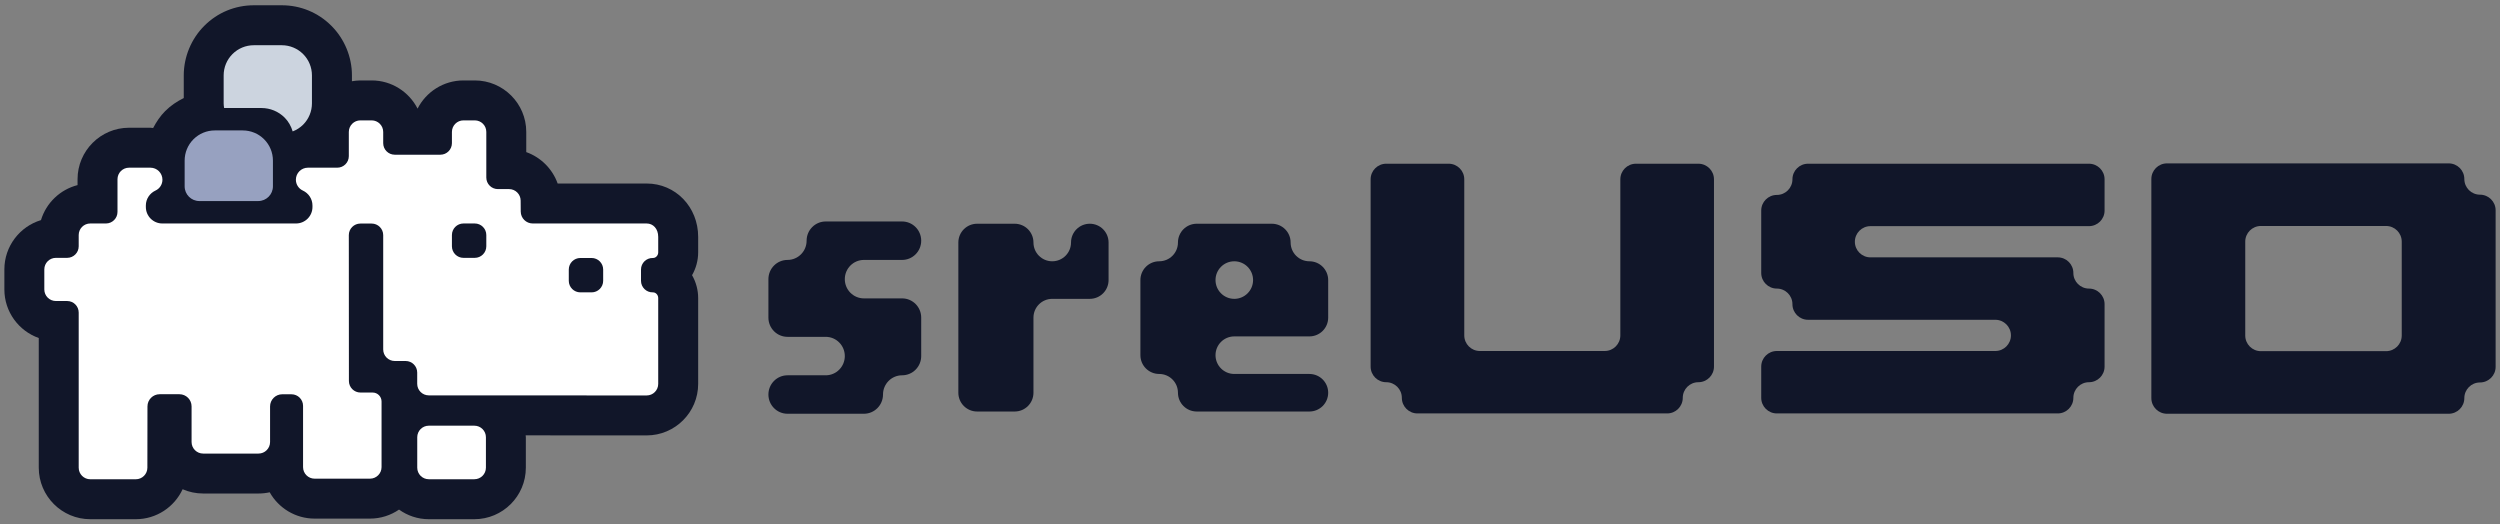 <svg width="572" height="120" viewBox="0 0 572 120" fill="none" xmlns="http://www.w3.org/2000/svg">
<rect x="0" y="0" width="572" height="120" fill="#808080" stroke="none"/>
<path d="M402.969 91.022V83.88C402.969 81.908 404.567 80.309 406.54 80.309H456.531C458.503 80.309 460.102 78.71 460.102 76.738C460.102 74.766 458.503 73.167 456.531 73.167H413.681C411.709 73.167 410.11 71.569 410.11 69.597C410.11 67.624 408.512 66.026 406.54 66.026C404.567 66.026 402.969 64.427 402.969 62.455V48.172C402.969 46.199 404.567 44.601 406.54 44.601C408.512 44.601 410.11 43.002 410.11 41.03C410.11 39.058 411.709 37.459 413.681 37.459H477.956C479.928 37.459 481.527 39.058 481.527 41.03V48.172C481.527 50.144 479.928 51.742 477.956 51.742H427.965C425.992 51.742 424.394 53.341 424.394 55.313C424.394 57.285 425.992 58.884 427.965 58.884H470.815C472.787 58.884 474.385 60.483 474.385 62.455C474.385 64.427 475.984 66.026 477.956 66.026C479.928 66.026 481.527 67.624 481.527 69.597V83.88C481.527 85.852 479.928 87.451 477.956 87.451C475.984 87.451 474.385 89.049 474.385 91.022C474.385 92.994 472.787 94.593 470.815 94.593H406.54C404.567 94.593 402.969 92.994 402.969 91.022Z" fill="#111629"/>
<path d="M320.741 91.022C320.741 89.049 319.143 87.451 317.17 87.451C315.198 87.451 313.6 85.852 313.6 83.88V41.03C313.6 39.058 315.198 37.459 317.17 37.459H331.454C333.426 37.459 335.025 39.058 335.025 41.03V76.738C335.025 78.71 336.623 80.309 338.595 80.309H367.162C369.134 80.309 370.733 78.71 370.733 76.738V41.03C370.733 39.058 372.332 37.459 374.304 37.459H388.587C390.559 37.459 392.158 39.058 392.158 41.03V83.88C392.158 85.852 390.559 87.451 388.587 87.451C386.615 87.451 385.016 89.049 385.016 91.022C385.016 92.994 383.418 94.593 381.446 94.593H324.312C322.34 94.593 320.741 92.994 320.741 91.022Z" fill="#111629"/>
<path d="M563.839 40.961C563.839 38.984 562.236 37.381 560.258 37.381H495.81C493.833 37.381 492.229 38.984 492.229 40.961V91.088C492.229 93.065 493.833 94.668 495.81 94.668H560.258C562.236 94.668 563.839 93.065 563.839 91.088C563.839 89.11 565.442 87.507 567.419 87.507C569.397 87.507 571 85.904 571 83.927V48.122C571 46.145 569.397 44.542 567.419 44.542C565.442 44.542 563.839 42.939 563.839 40.961ZM545.936 80.346H517.293C515.315 80.346 513.712 78.743 513.712 76.766V55.283C513.712 53.306 515.315 51.703 517.293 51.703H545.936C547.914 51.703 549.517 53.306 549.517 55.283V76.766C549.517 78.743 547.914 80.346 545.936 80.346Z" fill="#111629"/>
<path d="M210.772 72.67V81.469C210.772 83.898 208.816 85.868 206.402 85.868C203.989 85.868 202.032 87.838 202.032 90.267C202.032 92.697 200.076 94.666 197.662 94.666H180.182C177.768 94.666 175.812 92.697 175.812 90.267C175.812 87.838 177.768 85.868 180.182 85.868H188.922C191.336 85.868 193.292 83.898 193.292 81.469C193.292 79.039 191.336 77.069 188.922 77.069H180.182C177.768 77.069 175.812 75.1 175.812 72.67V63.872C175.812 61.442 177.768 59.472 180.182 59.472C182.595 59.472 184.552 57.503 184.552 55.073C184.552 52.643 186.508 50.674 188.922 50.674H206.402C208.816 50.674 210.772 52.643 210.772 55.073C210.772 57.503 208.816 59.472 206.402 59.472H197.662C195.249 59.472 193.292 61.442 193.292 63.872C193.292 66.301 195.249 68.271 197.662 68.271H206.402C208.816 68.271 210.772 70.24 210.772 72.67Z" fill="#111629"/>
<path d="M219.27 89.858V55.486C219.27 53.113 221.193 51.19 223.566 51.19H232.159C234.532 51.19 236.456 53.113 236.456 55.486C236.456 57.859 238.379 59.782 240.752 59.782C243.125 59.782 245.049 57.859 245.049 55.486C245.049 53.113 246.972 51.19 249.345 51.19C251.718 51.19 253.642 53.113 253.642 55.486V64.079C253.642 66.452 251.718 68.376 249.345 68.376H240.752C238.379 68.376 236.456 70.299 236.456 72.672V89.858C236.456 92.231 234.532 94.155 232.159 94.155H223.566C221.193 94.155 219.27 92.231 219.27 89.858Z" fill="#111629"/>
<path d="M282.406 68.376C284.779 68.376 286.703 66.452 286.703 64.079C286.703 61.706 284.779 59.783 282.406 59.783C280.034 59.783 278.11 61.706 278.11 64.079C278.11 66.452 280.034 68.376 282.406 68.376ZM303.889 64.079V72.672C303.889 75.045 301.966 76.969 299.593 76.969H282.407C280.034 76.969 278.11 78.892 278.11 81.265C278.11 83.638 280.034 85.562 282.407 85.562H299.593C301.966 85.562 303.889 87.486 303.889 89.858C303.889 92.231 301.966 94.155 299.593 94.155H273.813C271.441 94.155 269.517 92.231 269.517 89.858C269.517 87.486 267.593 85.562 265.22 85.562C262.848 85.562 260.924 83.638 260.924 81.265V64.079C260.924 61.706 262.847 59.782 265.22 59.782C267.593 59.782 269.517 57.859 269.517 55.486C269.517 53.113 271.441 51.19 273.813 51.19H291C293.372 51.19 295.296 53.113 295.296 55.486C295.296 57.859 297.22 59.782 299.593 59.782C301.966 59.782 303.889 61.706 303.889 64.079Z" fill="#111629"/>
<path d="M159.741 54.193C159.741 47.35 154.564 41.989 147.957 41.989H127.592C126.405 38.645 123.745 35.992 120.407 34.801V30.172C120.407 23.681 115.124 18.403 108.632 18.403H106.047C101.468 18.403 97.49 21.027 95.539 24.853C93.59 21.027 89.612 18.403 85.034 18.403H82.457C81.797 18.403 81.156 18.483 80.524 18.588V17.243C80.524 13.018 78.813 8.889 75.826 5.908C72.8 2.879 68.772 1.207 64.488 1.207H58.08C53.792 1.207 49.761 2.879 46.748 5.902C43.758 8.883 42.044 13.018 42.044 17.243V22.431C40.506 23.196 39.056 24.151 37.81 25.4C36.671 26.537 35.783 27.876 35.039 29.289C34.828 29.278 34.63 29.226 34.416 29.226H29.528C23.03 29.226 17.744 34.51 17.744 41.008V42.352C13.748 43.37 10.565 46.434 9.375 50.361C4.534 51.825 1 56.329 1 61.643V66.224C1 71.353 4.29 75.721 8.869 77.339V107.006C8.869 113.504 14.156 118.794 20.653 118.794H31.075C35.817 118.794 39.914 115.979 41.782 111.939C43.222 112.564 44.811 112.915 46.48 112.915H59.148C60.025 112.915 60.882 112.82 61.706 112.635C63.729 116.229 67.579 118.657 71.985 118.657H84.656C87.119 118.657 89.404 117.892 91.298 116.594C93.224 117.967 95.564 118.794 98.103 118.794H108.528C115.025 118.794 120.312 113.51 120.312 107.012V100.045C120.312 99.896 120.273 99.757 120.268 99.609L147.954 99.622C154.454 99.622 159.741 94.333 159.741 87.835V68.188C159.741 66.349 159.247 64.54 158.343 62.964C159.247 61.387 159.741 59.578 159.741 57.739V54.193Z" fill="#111629"/>
<path d="M69.353 12.368C68.059 11.074 66.305 10.348 64.475 10.348H58.069C56.24 10.348 54.486 11.074 53.192 12.368C51.898 13.661 51.172 15.415 51.172 17.245V23.651C51.172 24.012 51.222 24.365 51.278 24.716H59.834C61.817 24.716 63.718 25.504 65.12 26.906C66.005 27.792 66.613 28.889 66.965 30.069C67.85 29.725 68.668 29.212 69.353 28.528C70.646 27.235 71.372 25.48 71.372 23.651V17.244C71.372 15.415 70.646 13.661 69.353 12.368Z" fill="#CCD4DF"/>
<path d="M108.534 97.397H98.109C96.649 97.397 95.465 98.581 95.465 100.041V107.004C95.465 108.465 96.649 109.649 98.109 109.649H108.534C109.995 109.649 111.179 108.465 111.179 107.004V100.041C111.179 98.581 109.995 97.397 108.534 97.397Z" fill="white"/>
<path d="M149.379 59.028C150.064 59.047 150.6 58.426 150.6 57.74V54.197C150.6 52.311 149.416 51.131 147.955 51.131H121.887C120.38 51.131 119.155 49.916 119.143 48.409L119.124 45.889C119.112 44.436 117.931 43.264 116.479 43.264H113.912C112.451 43.264 111.267 42.08 111.267 40.619V30.176C111.267 28.721 110.087 27.541 108.632 27.541H106.046C104.585 27.541 103.4 28.726 103.4 30.187V32.753C103.4 34.214 102.216 35.398 100.755 35.398H90.322C88.861 35.398 87.677 34.214 87.677 32.753V30.186C87.677 28.725 86.493 27.541 85.032 27.541H82.456C80.995 27.541 79.81 28.725 79.81 30.186V35.721C79.81 37.182 78.626 38.366 77.165 38.366H70.451C68.931 38.366 67.698 39.599 67.698 41.119C67.698 42.184 68.315 43.151 69.283 43.596C70.582 44.194 71.492 45.501 71.492 47.017V47.365C71.492 49.445 69.806 51.131 67.726 51.131H63.114H52.452H44.035L37.138 51.131C35.058 51.131 33.372 49.445 33.372 47.365V47.016C33.372 45.5 34.283 44.194 35.582 43.596C36.55 43.151 37.167 42.184 37.167 41.119C37.167 39.599 35.934 38.366 34.414 38.366H29.527C28.066 38.366 26.882 39.55 26.882 41.011V48.486C26.882 49.947 25.698 51.131 24.237 51.131H20.651C19.191 51.131 18.006 52.315 18.006 53.776V56.352C18.006 57.813 16.822 58.997 15.361 58.997H12.785C11.324 58.997 10.14 60.182 10.14 61.642V66.227C10.14 67.688 11.324 68.872 12.785 68.872H15.361C16.822 68.872 18.006 70.056 18.006 71.517V107.01C18.006 108.471 19.191 109.655 20.651 109.655H31.075C32.534 109.655 33.718 108.473 33.72 107.014L33.74 92.987C33.742 91.447 34.991 90.199 36.532 90.199H41.05C42.587 90.199 43.833 91.445 43.833 92.982V101.132C43.833 102.593 45.017 103.777 46.478 103.777H59.147C60.608 103.777 61.792 102.593 61.792 101.132V92.991C61.792 91.458 63.047 90.206 64.58 90.209L66.7 90.213C68.159 90.216 69.34 91.399 69.34 92.858V106.875C69.34 108.335 70.524 109.519 71.984 109.519H84.656C86.116 109.519 87.3 108.335 87.3 106.875V91.859C87.3 90.729 86.384 89.813 85.254 89.813H82.476C81.016 89.813 79.832 88.63 79.831 87.169L79.81 53.797C79.809 52.336 80.994 51.15 82.455 51.15H85.032C86.493 51.15 87.677 52.335 87.677 53.795V79.952C87.677 81.413 88.861 82.597 90.322 82.597H92.811C94.272 82.597 95.457 83.782 95.457 85.243V87.816C95.457 89.276 96.64 90.46 98.1 90.461L147.953 90.481C149.415 90.482 150.6 89.297 150.6 87.836V68.187C150.6 67.497 150.062 66.876 149.373 66.892C147.882 66.929 146.661 65.731 146.661 64.249V61.672C146.661 60.187 147.886 58.988 149.379 59.028ZM111.267 56.352C111.267 57.812 110.082 58.998 108.622 58.998H106.046C104.586 58.998 103.4 57.812 103.4 56.352V53.776C103.4 52.316 104.586 51.131 106.046 51.131H108.622C110.082 51.131 111.267 52.316 111.267 53.776V56.352ZM138.005 64.248C138.005 65.708 136.819 66.893 135.36 66.893H132.783C131.324 66.893 130.138 65.708 130.138 64.248V61.672C130.138 60.212 131.324 59.027 132.783 59.027H135.36C136.819 59.027 138.005 60.212 138.005 61.672V64.248Z" fill="white"/>
<path d="M55.55 29.842H49.143C47.314 29.842 45.56 30.568 44.267 31.862C42.974 33.155 42.247 34.909 42.247 36.738V42.634C42.247 44.494 43.754 46.001 45.614 46.001H59.079C60.939 46.001 62.446 44.494 62.446 42.634V36.738C62.446 34.909 61.719 33.155 60.426 31.862C59.133 30.568 57.379 29.842 55.55 29.842Z" fill="#97A1C0"/>
</svg>
